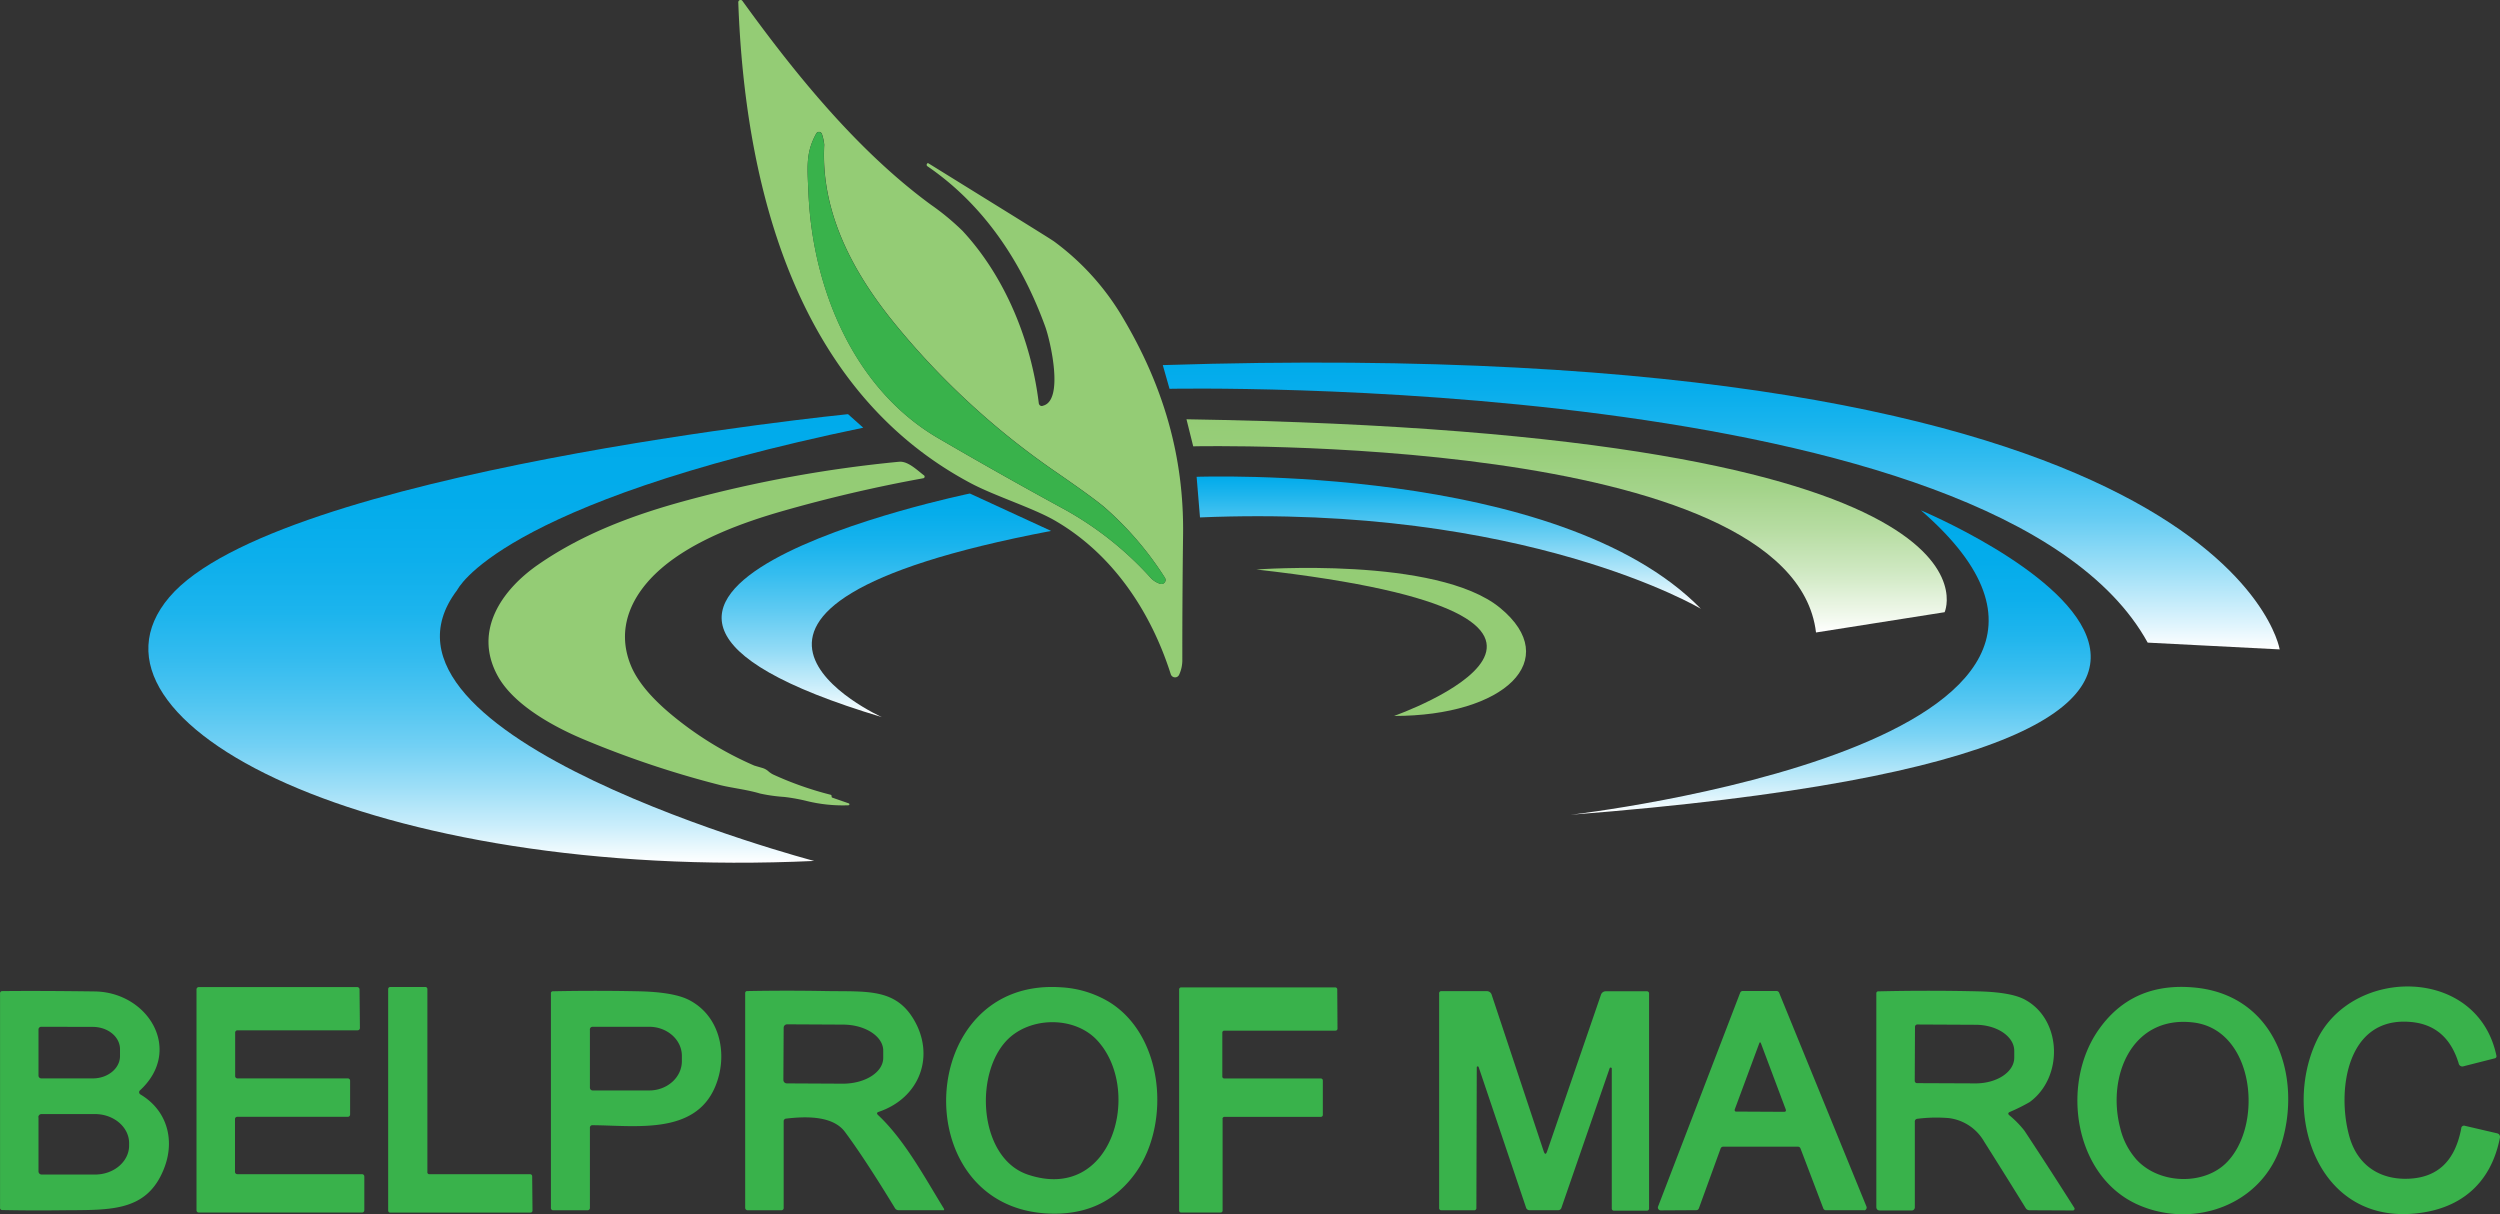<svg xmlns="http://www.w3.org/2000/svg" xmlns:xlink="http://www.w3.org/1999/xlink" viewBox="0 0 601.4 292.1"><rect x="0" y="0" width="601.4" height="292.1" fill="#333333" stroke="none"/><defs><style>.cls-1{fill:#94cc75;}.cls-2{fill:#39b24b;}.cls-3{fill:url(#linear-gradient);}.cls-4{fill:url(#linear-gradient-2);}.cls-5{fill:url(#linear-gradient-3);}.cls-6{fill:url(#linear-gradient-4);}.cls-7{fill:url(#linear-gradient-5);}.cls-8{fill:url(#linear-gradient-6);}</style><linearGradient id="linear-gradient" x1="213.22" y1="172.51" x2="213.22" y2="118.77" gradientUnits="userSpaceOnUse"><stop offset="0" stop-color="#fff"/><stop offset="0.12" stop-color="#d1f0fb"/><stop offset="0.3" stop-color="#92dbf6"/><stop offset="0.48" stop-color="#5ecaf2"/><stop offset="0.64" stop-color="#35bdef"/><stop offset="0.78" stop-color="#18b3ed"/><stop offset="0.91" stop-color="#06adeb"/><stop offset="1" stop-color="#00abeb"/></linearGradient><linearGradient id="linear-gradient-2" x1="348.52" y1="146.45" x2="348.52" y2="114.62" gradientUnits="userSpaceOnUse"><stop offset="0" stop-color="#fff"/><stop offset="0.09" stop-color="#e7f7fd"/><stop offset="0.54" stop-color="#6ccff3"/><stop offset="0.86" stop-color="#1eb5ed"/><stop offset="1" stop-color="#00abeb"/></linearGradient><linearGradient id="linear-gradient-3" x1="376.86" y1="152.15" x2="376.86" y2="100.86" gradientUnits="userSpaceOnUse"><stop offset="0" stop-color="#fff"/><stop offset="0.07" stop-color="#f2f9ee"/><stop offset="0.28" stop-color="#d0e9c3"/><stop offset="0.49" stop-color="#b6dca1"/><stop offset="0.68" stop-color="#a3d389"/><stop offset="0.85" stop-color="#98ce7a"/><stop offset="1" stop-color="#94cc75"/></linearGradient><linearGradient id="linear-gradient-4" x1="414.06" y1="156.22" x2="414.06" y2="87.22" gradientUnits="userSpaceOnUse"><stop offset="0" stop-color="#fff"/><stop offset="0.08" stop-color="#e1f5fd"/><stop offset="0.28" stop-color="#9ddff7"/><stop offset="0.46" stop-color="#65ccf3"/><stop offset="0.63" stop-color="#39bef0"/><stop offset="0.78" stop-color="#1ab4ed"/><stop offset="0.91" stop-color="#07adec"/><stop offset="1" stop-color="#00abeb"/></linearGradient><linearGradient id="linear-gradient-5" x1="440.39" y1="196.04" x2="440.39" y2="122.77" gradientUnits="userSpaceOnUse"><stop offset="0" stop-color="#fff"/><stop offset="0.06" stop-color="#ddf4fc"/><stop offset="0.16" stop-color="#aae3f8"/><stop offset="0.26" stop-color="#7cd4f5"/><stop offset="0.37" stop-color="#56c7f2"/><stop offset="0.48" stop-color="#37bdef"/><stop offset="0.59" stop-color="#1fb5ed"/><stop offset="0.71" stop-color="#0dafec"/><stop offset="0.84" stop-color="#03aceb"/><stop offset="1" stop-color="#00abeb"/></linearGradient><linearGradient id="linear-gradient-6" x1="121.67" y1="207.53" x2="121.67" y2="99.63" gradientUnits="userSpaceOnUse"><stop offset="0" stop-color="#fff"/><stop offset="0.08" stop-color="#cbeefb"/><stop offset="0.17" stop-color="#9cdef7"/><stop offset="0.26" stop-color="#72d0f4"/><stop offset="0.36" stop-color="#4fc5f1"/><stop offset="0.46" stop-color="#32bbef"/><stop offset="0.56" stop-color="#1cb4ed"/><stop offset="0.68" stop-color="#0cafec"/><stop offset="0.81" stop-color="#03aceb"/><stop offset="1" stop-color="#00abeb"/></linearGradient></defs><title>LogoBelProfVfinalAsset 2</title><g id="Layer_2" data-name="Layer 2"><g id="Layer_1-2" data-name="Layer 1"><path class="cls-1" d="M250.81,97.62c5.25-1.13,1.86-15.63.65-19C245.89,63.27,236.82,49.37,223.11,40a.4.4,0,0,1-.16-.5c.09-.26.25-.31.48-.16l16.32,10.11q12.93,8,13.8,8.62a61.33,61.33,0,0,1,16.63,18.47c9.67,16.3,14.67,33.26,14.42,52.1q-.19,15-.18,30a8.29,8.29,0,0,1-.78,3.7,1.07,1.07,0,0,1-1.45.49,1.09,1.09,0,0,1-.55-.64c-4.77-15-13.9-28.84-27.78-36.91-5.27-3.06-14.46-5.93-20.26-9-42.17-22.35-54.41-71.54-56-115.72a.55.55,0,0,1,.54-.57.54.54,0,0,1,.46.23c12.89,17.85,27.81,36.16,45.3,49a60.11,60.11,0,0,1,7.64,6.31C241.82,66.59,248.07,82,249.89,97a.76.76,0,0,0,.85.67ZM194.48,46.45c1,23.08,11,47.11,31.08,58.88q14.85,8.67,29.95,16.9a80.19,80.19,0,0,1,21.18,16.64,5.26,5.26,0,0,0,2.45,1.59,1,1,0,0,0,1.21-.67,1,1,0,0,0-.11-.79,77.9,77.9,0,0,0-14.35-16.81q-2.52-2.22-12.14-8.85a185.62,185.62,0,0,1-38.53-35.53c-10.09-12.36-17.8-26.86-16.93-43a11.41,11.41,0,0,0-.53-2.49.76.76,0,0,0-.9-.58.73.73,0,0,0-.5.37C193.79,36.75,194.21,40.17,194.48,46.45Z"/><path class="cls-2" d="M225.56,105.33c-20.13-11.77-30.11-35.8-31.08-58.88-.27-6.28-.69-9.7,1.88-14.31a.74.74,0,0,1,1-.29.76.76,0,0,1,.37.5,11.41,11.41,0,0,1,.53,2.49c-.87,16.11,6.84,30.61,16.93,43a185.62,185.62,0,0,0,38.53,35.53q9.63,6.63,12.14,8.85A77.9,77.9,0,0,1,280.24,139a1,1,0,0,1-.31,1.35,1,1,0,0,1-.79.11,5.26,5.26,0,0,1-2.45-1.59,80.19,80.19,0,0,0-21.18-16.64Q240.42,114,225.56,105.33Z"/><path class="cls-1" d="M200.22,191.88l3.94,1.37a.24.24,0,0,1,.17.29.25.25,0,0,1-.25.18,36.39,36.39,0,0,1-9.68-.95,44.44,44.44,0,0,0-5.75-1.06,39,39,0,0,1-5.82-.82c-3.13-.94-6.77-1.34-9.46-2A234.57,234.57,0,0,1,141,178.11c-7.48-3.08-17.43-8.42-21.32-15.6-5.88-10.87,1.14-20.74,9.9-26.77,10.92-7.54,23.38-12.08,36-15.47a308.18,308.18,0,0,1,50.69-9.19c2.15-.2,4.32,2,6,3.27a.39.39,0,0,1,.09.54.42.42,0,0,1-.25.16q-16.9,3.06-33.5,7.79c-10.15,2.89-21.74,7.13-29.64,14-7,6.1-10.9,14.28-7.2,23.27q2.19,5.32,9,11.17a82.47,82.47,0,0,0,20.68,12.89l1.91.56a3.79,3.79,0,0,1,1.39.73,5.59,5.59,0,0,0,1.25.86,80.36,80.36,0,0,0,13.79,4.86.35.35,0,0,1,.27.32.65.65,0,0,0,0,.21A.28.28,0,0,0,200.22,191.88Z"/><path class="cls-3" d="M212.14,172.51s-57.81-26.06,40.71-44.79l-19.54-9S114.43,143.19,212.14,172.51Z"/><path class="cls-4" d="M288.67,124.47l-.81-9.77s87.12-3.26,121.31,31.75C409.17,146.45,366.84,121.21,288.67,124.47Z"/><path class="cls-5" d="M285.42,100.86l1.62,6.51s144.12-3.26,149.82,44.78l30.94-4.88S487.34,104.11,285.42,100.86Z"/><path class="cls-6" d="M548.4,156.22S536.19,79.69,279.72,87.83l1.62,5.7s199.48-4.07,235.31,61.06Z"/><path class="cls-7" d="M462.1,122.77S596.44,178.94,377.83,196C377.83,196,526.82,178.94,462.1,122.77Z"/><path class="cls-1" d="M335.35,172.23S403.2,148.35,302.24,137c0,0,43.43-3.25,58.62,9.23S362,172.23,335.35,172.23Z"/><path class="cls-8" d="M207.66,102.89,204,99.63s-137.6,13.85-163.25,44S90,212,195.85,207.11c0,0-112.76-29.72-85.89-65.14C110,142,119.32,121.21,207.66,102.89Z"/><path class="cls-2" d="M56.57,248.47l0,10.4a.55.55,0,0,0,.55.55H83.66a.55.55,0,0,1,.56.55h0l0,8.14a.55.55,0,0,1-.55.55h0l-26.59,0a.54.54,0,0,0-.55.55h0v12.69a.55.55,0,0,0,.55.56h30a.56.56,0,0,1,.56.55h0l0,8.13a.54.54,0,0,1-.55.55H47.83a.55.55,0,0,1-.56-.55h0V238a.56.56,0,0,1,.56-.55H85.93a.56.56,0,0,1,.56.55h0l.09,9.3a.55.55,0,0,1-.55.55H57.12a.55.55,0,0,0-.55.56Z"/><path class="cls-2" d="M103.24,282.47h24.29a.48.48,0,0,1,.49.48h0l.08,8.28a.48.48,0,0,1-.48.48h0l-33.75,0a.49.49,0,0,1-.49-.49v-53.3a.49.49,0,0,1,.49-.49l8.46,0a.48.48,0,0,1,.48.48l0,44A.48.48,0,0,0,103.24,282.47Z"/><path class="cls-2" d="M251.4,291.88c-33.56-2.32-31-56.7,3.75-54.38A25.13,25.13,0,0,1,266.76,241c13.2,8.07,14.89,29.14,6.52,41Q265.6,292.86,251.4,291.88Zm-4.13-9.31c20.6,6.91,27.64-20.65,16.6-32.38-5.21-5.53-15.15-5.66-20.85-.71C234.2,257.16,235.13,278.5,247.27,282.57Z"/><path class="cls-2" d="M294.11,269.13v22.09a.47.47,0,0,1-.47.47h0l-9.51,0a.48.48,0,0,1-.48-.48h0V238a.48.48,0,0,1,.48-.47h37.09a.47.47,0,0,1,.47.47h0l.06,9.46a.47.47,0,0,1-.47.47h0l-26.76,0a.47.47,0,0,0-.48.47h0l0,10.57a.47.47,0,0,0,.47.47h23.23a.48.48,0,0,1,.48.47h0l0,8.29a.47.47,0,0,1-.47.47h-23.2a.48.48,0,0,0-.47.48Z"/><path class="cls-2" d="M548.8,275.25c-4.57,14.72-21.19,20.5-34.57,14.52-15.24-6.84-18.55-28.82-9.5-41.89q8.14-11.77,23.27-10.31C547.44,239.45,553.86,259,548.8,275.25Zm-13.21,4.45c9-9,6.79-32-8-33.74s-20.78,13-17.57,25.32A17.49,17.49,0,0,0,514,279C519.49,284.93,530.17,285.15,535.59,279.7Z"/><path class="cls-2" d="M591.45,255.78q-2.79-9.14-11.44-9.93c-15.65-1.47-17.93,16.88-14.8,27.7,1.94,6.75,7.28,10.32,14.28,10s11.13-4.36,12.59-12.13a.66.66,0,0,1,.9-.59l7.76,1.81a.86.86,0,0,1,.65,1C599.2,285,591.48,291.24,580,292c-22.79,1.51-30.93-24.35-22.7-41.67,8.47-17.85,38.69-18,43.23,3.59a.51.51,0,0,1-.42.68l-7.39,1.88A.92.92,0,0,1,591.45,255.78Z"/><path class="cls-2" d="M33.73,263.25C40.11,267,42.17,274.11,39.5,281,35.27,291.93,26,291,14.24,291.15q-6.81.08-13.68-.06a.5.5,0,0,1-.55-.56V239a.51.51,0,0,1,.56-.58q8.56-.1,22.21.08c12.92.17,21.38,14.19,10.86,23.83a.59.59,0,0,0,0,.83A.69.69,0,0,0,33.73,263.25ZM9.26,247.69l0,11.07a.67.67,0,0,0,.66.66H22.33c3.62,0,6.55-2.42,6.54-5.39v-1.63c0-3-2.94-5.37-6.56-5.37h0L9.92,247A.65.65,0,0,0,9.26,247.69Zm0,21.1,0,13a.76.76,0,0,0,.76.76l12.84,0c4.54,0,8.21-3.14,8.2-7h0V275c0-3.86-3.69-7-8.22-7L10,268A.76.76,0,0,0,9.22,268.79Z"/><path class="cls-2" d="M141.91,271.29l0,19.23a.56.56,0,0,1-.64.62h-8.12a.54.54,0,0,1-.62-.61V239a.47.47,0,0,1,.53-.54q10.17-.21,20.25,0,8.66.15,12.45,2.1c7.68,3.95,9.45,13.52,6.22,21-4.93,11.45-19.07,9.19-29.46,9.12A.57.57,0,0,0,141.91,271.29Zm0-23.62,0,14a.65.65,0,0,0,.66.65l13.6,0c4.35,0,7.87-3.17,7.86-7.06h0V254c0-3.89-3.54-7-7.88-7l-13.61,0a.66.66,0,0,0-.65.66Z"/><path class="cls-2" d="M211.23,268.24c6.41,6,11.24,15.06,15.86,22.55a.25.25,0,0,1-.08.34.23.23,0,0,1-.14,0l-10.69,0a1,1,0,0,1-.89-.5q-7.24-11.89-12-18.3c-2.9-3.94-9.32-3.81-14.14-3.24a.64.64,0,0,0-.63.71l0,20.73a.54.54,0,0,1-.59.61l-8.09,0a.59.59,0,0,1-.58-.6l0-51.6a.48.48,0,0,1,.54-.53q9.54-.18,19,0c9.51.16,16.34-.68,20.81,6.5,5.48,8.81,1.83,19.18-8.27,22.57C210.91,267.64,210.86,267.89,211.23,268.24Zm-22.71-21-.07,12.55a.83.83,0,0,0,.83.83h0l13.49.07c5.33,0,9.68-2.74,9.7-6.18h0v-1.76c0-3.43-4.3-6.24-9.63-6.27l-13.49-.07a.83.83,0,0,0-.83.83Z"/><path class="cls-2" d="M355.25,256.8l-.09,33.75a.52.52,0,0,1-.59.59h-7.78a.52.52,0,0,1-.59-.59V239a.5.5,0,0,1,.57-.57l10.9,0a1.21,1.21,0,0,1,1.16.85l12.51,37.64c.28.85.57.85.85,0l12.94-37.63a1.22,1.22,0,0,1,1.15-.83h9.82a.53.53,0,0,1,.6.6l0,51.57a.53.53,0,0,1-.6.61l-7.78,0a.52.52,0,0,1-.59-.59V257.09a.26.26,0,0,0-.24-.28.27.27,0,0,0-.28.19l-11.59,33.54a.82.82,0,0,1-.84.59H368a.88.88,0,0,1-.9-.65l-11.39-33.77a.26.26,0,0,0-.32-.17A.27.27,0,0,0,355.25,256.8Z"/><path class="cls-2" d="M432.54,275.84h-18a.67.67,0,0,0-.63.45l-5.23,14.39a.66.66,0,0,1-.63.44l-8.54.05a.69.69,0,0,1-.69-.68.74.74,0,0,1,.05-.25l19.74-51.42a.68.68,0,0,1,.64-.43l8.1,0a.7.7,0,0,1,.64.43l21,51.41a.69.69,0,0,1-.36.9.87.87,0,0,1-.28,0l-9.1,0a.68.68,0,0,1-.64-.44l-5.48-14.41A.67.67,0,0,0,432.54,275.84Zm-9.36-24.79-5.87,15.84a.4.4,0,0,0,.23.51l.14,0,11.47.06q.63,0,.42-.6l-5.94-15.83Q423.39,250.45,423.18,251.05Z"/><path class="cls-2" d="M483.38,268.3A24.07,24.07,0,0,1,487,272q6,9.09,12,18.56a.41.41,0,0,1-.14.57.37.37,0,0,1-.21.06l-10.42-.05a1.06,1.06,0,0,1-.92-.51q-5-8.1-10-16a11.4,11.4,0,0,0-8.58-5.67,36.38,36.38,0,0,0-7.44.17.66.66,0,0,0-.66.73l0,20.59a.74.74,0,0,1-.74.74l-7.64,0c-.59,0-.88-.29-.88-.89V239a.46.46,0,0,1,.5-.52q12-.28,23.95,0,8,.19,11.31,2c8.93,4.83,9.27,18.71,1.12,24.64a43.66,43.66,0,0,1-4.84,2.4C483.05,267.72,483,268,483.38,268.3ZM460.67,247l-.06,13a.55.55,0,0,0,.55.56l14.09.06c5.12,0,9.28-2.73,9.3-6.17h0v-1.66c0-3.43-4.11-6.24-9.23-6.27l-14.09-.07a.56.56,0,0,0-.56.56Z"/></g></g></svg>